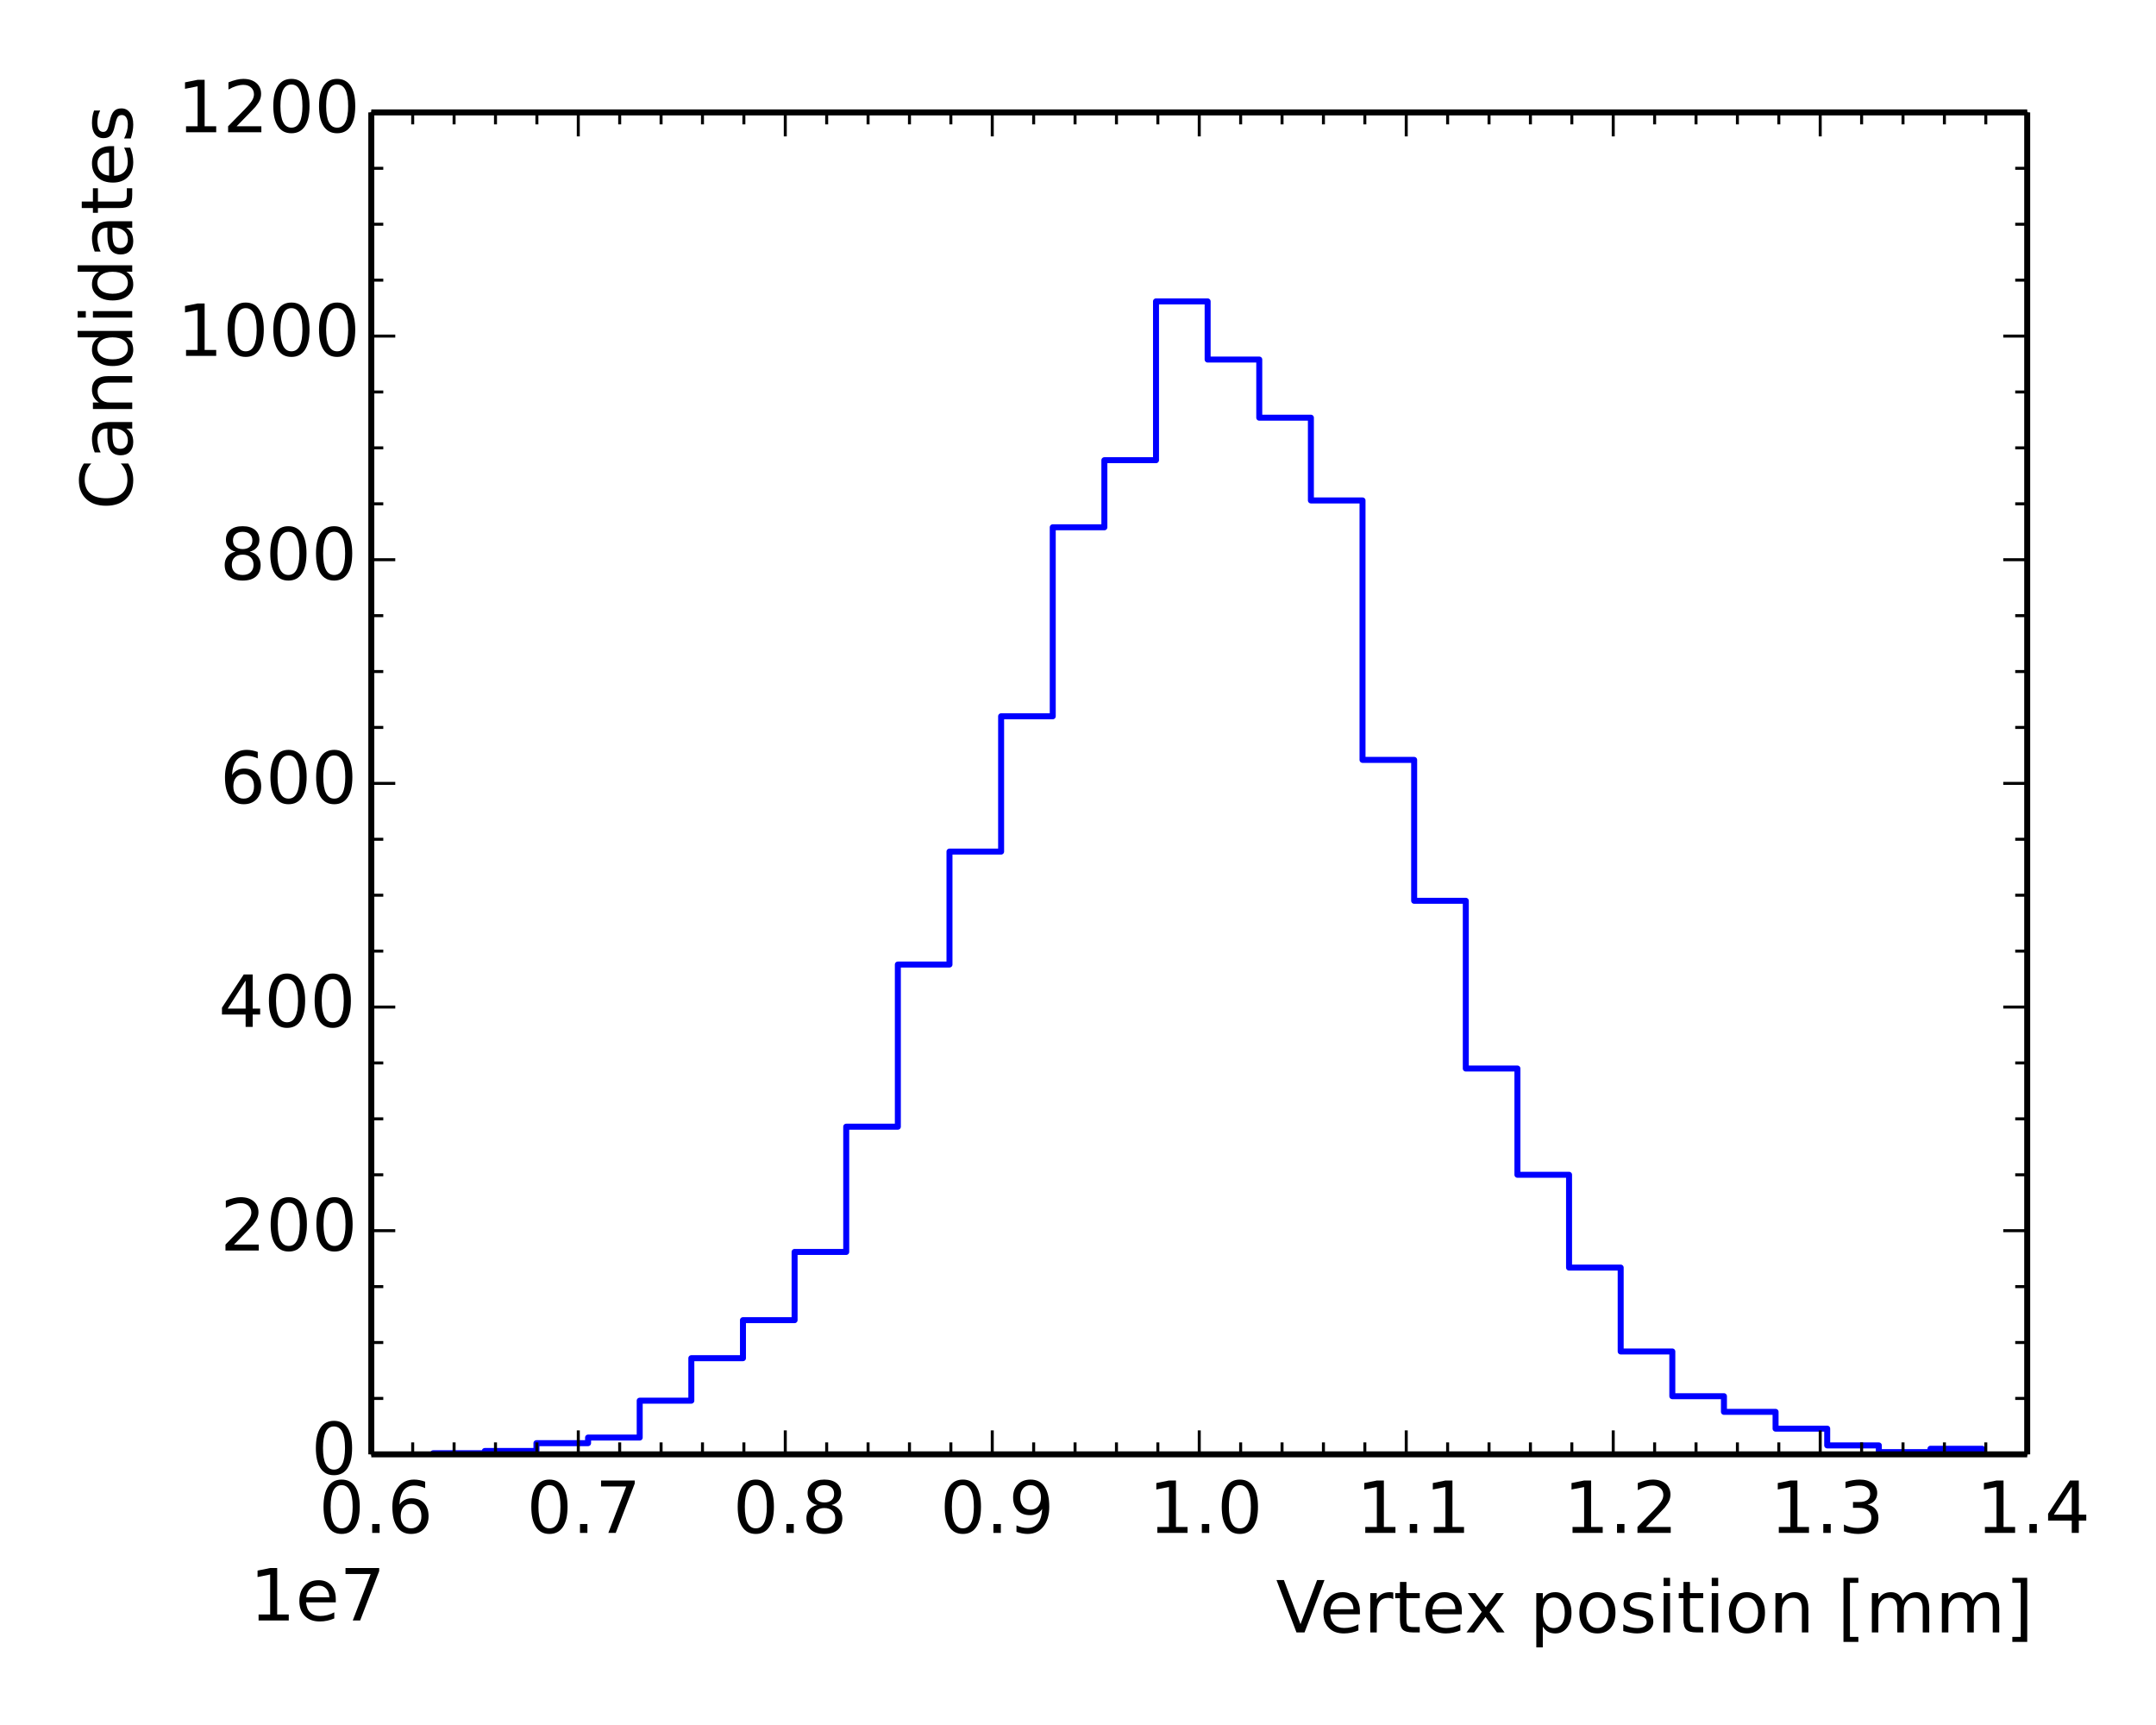 <?xml version="1.0" encoding="utf-8" standalone="no"?>
<!DOCTYPE svg PUBLIC "-//W3C//DTD SVG 1.1//EN"
  "http://www.w3.org/Graphics/SVG/1.1/DTD/svg11.dtd">
<!-- Created with matplotlib (http://matplotlib.org/) -->
<svg height="288pt" version="1.1" viewBox="0 0 360 288" width="360pt" xmlns="http://www.w3.org/2000/svg" xmlns:xlink="http://www.w3.org/1999/xlink">
 <defs>
  <style type="text/css">
*{stroke-linecap:butt;stroke-linejoin:round;}
  </style>
 </defs>
 <g id="figure_1">
  <g id="patch_1">
   <path d="
M0 288
L360 288
L360 0
L0 0
z
" style="fill:#ffffff;"/>
  </g>
  <g id="axes_1">
   <g id="patch_2">
    <path d="
M61.999 242.812
L338.494 242.812
L338.494 18.767
L61.999 18.767
z
" style="fill:#ffffff;"/>
   </g>
   <g id="patch_3">
    <path clip-path="url(#p2fd470f991)" d="
M72.33 242.812
L72.33 242.626
L80.951 242.626
L80.951 242.252
L89.573 242.252
L89.573 240.945
L98.194 240.945
L98.194 240.012
L106.815 240.012
L106.815 233.851
L115.436 233.851
L115.436 226.756
L124.057 226.756
L124.057 220.408
L132.678 220.408
L132.678 209.019
L141.299 209.019
L141.299 188.108
L149.92 188.108
L149.92 161.036
L158.541 161.036
L158.541 142.179
L167.162 142.179
L167.162 119.587
L175.783 119.587
L175.783 88.034
L184.404 88.034
L184.404 76.832
L193.025 76.832
L193.025 50.32
L201.646 50.32
L201.646 60.029
L210.267 60.029
L210.267 69.737
L218.888 69.737
L218.888 83.553
L227.509 83.553
L227.509 126.869
L236.131 126.869
L236.131 150.394
L244.752 150.394
L244.752 178.399
L253.373 178.399
L253.373 196.136
L261.994 196.136
L261.994 211.633
L270.615 211.633
L270.615 225.636
L279.236 225.636
L279.236 233.104
L287.857 233.104
L287.857 235.718
L296.478 235.718
L296.478 238.518
L305.099 238.518
L305.099 241.319
L313.72 241.319
L313.72 242.439
L322.341 242.439
L322.341 241.879
L330.962 241.879
L330.962 242.812" style="fill:none;stroke:#0000ff;"/>
   </g>
   <g id="matplotlib.axis_1">
    <g id="xtick_1">
     <g id="line2d_1">
      <defs>
       <path d="
M0 0
L0 -4" id="m93b0483c22" style="stroke:#000000;stroke-width:0.5;"/>
      </defs>
      <g>
       <use style="stroke:#000000;stroke-width:0.5;" x="61.999" xlink:href="#m93b0483c22" y="242.812"/>
      </g>
     </g>
     <g id="line2d_2">
      <defs>
       <path d="
M0 0
L0 4" id="m741efc42ff" style="stroke:#000000;stroke-width:0.5;"/>
      </defs>
      <g>
       <use style="stroke:#000000;stroke-width:0.5;" x="61.999" xlink:href="#m741efc42ff" y="18.767"/>
      </g>
     </g>
     <g id="text_1">
      <!-- 0.6 -->
      <defs>
       <path d="
M33.016 40.375
Q26.375 40.375 22.484 35.828
Q18.609 31.297 18.609 23.391
Q18.609 15.531 22.484 10.953
Q26.375 6.391 33.016 6.391
Q39.656 6.391 43.531 10.953
Q47.406 15.531 47.406 23.391
Q47.406 31.297 43.531 35.828
Q39.656 40.375 33.016 40.375
M52.594 71.297
L52.594 62.312
Q48.875 64.062 45.094 64.984
Q41.312 65.922 37.594 65.922
Q27.828 65.922 22.672 59.328
Q17.531 52.734 16.797 39.406
Q19.672 43.656 24.016 45.922
Q28.375 48.188 33.594 48.188
Q44.578 48.188 50.953 41.516
Q57.328 34.859 57.328 23.391
Q57.328 12.156 50.688 5.359
Q44.047 -1.422 33.016 -1.422
Q20.359 -1.422 13.672 8.266
Q6.984 17.969 6.984 36.375
Q6.984 53.656 15.188 63.938
Q23.391 74.219 37.203 74.219
Q40.922 74.219 44.703 73.484
Q48.484 72.75 52.594 71.297" id="BitstreamVeraSans-Roman-36"/>
       <path d="
M31.781 66.406
Q24.172 66.406 20.328 58.906
Q16.5 51.422 16.5 36.375
Q16.5 21.391 20.328 13.891
Q24.172 6.391 31.781 6.391
Q39.453 6.391 43.281 13.891
Q47.125 21.391 47.125 36.375
Q47.125 51.422 43.281 58.906
Q39.453 66.406 31.781 66.406
M31.781 74.219
Q44.047 74.219 50.516 64.516
Q56.984 54.828 56.984 36.375
Q56.984 17.969 50.516 8.266
Q44.047 -1.422 31.781 -1.422
Q19.531 -1.422 13.062 8.266
Q6.594 17.969 6.594 36.375
Q6.594 54.828 13.062 64.516
Q19.531 74.219 31.781 74.219" id="BitstreamVeraSans-Roman-30"/>
       <path d="
M10.688 12.406
L21 12.406
L21 0
L10.688 0
z
" id="BitstreamVeraSans-Roman-2e"/>
      </defs>
      <g transform="translate(53.23 255.931)scale(0.12 -0.12)">
       <use xlink:href="#BitstreamVeraSans-Roman-30"/>
       <use x="63.623" xlink:href="#BitstreamVeraSans-Roman-2e"/>
       <use x="95.41" xlink:href="#BitstreamVeraSans-Roman-36"/>
      </g>
     </g>
    </g>
    <g id="xtick_2">
     <g id="line2d_3">
      <g>
       <use style="stroke:#000000;stroke-width:0.5;" x="96.561" xlink:href="#m93b0483c22" y="242.812"/>
      </g>
     </g>
     <g id="line2d_4">
      <g>
       <use style="stroke:#000000;stroke-width:0.5;" x="96.561" xlink:href="#m741efc42ff" y="18.767"/>
      </g>
     </g>
     <g id="text_2">
      <!-- 0.7 -->
      <defs>
       <path d="
M8.203 72.906
L55.078 72.906
L55.078 68.703
L28.609 0
L18.312 0
L43.219 64.594
L8.203 64.594
z
" id="BitstreamVeraSans-Roman-37"/>
      </defs>
      <g transform="translate(87.927 255.931)scale(0.12 -0.12)">
       <use xlink:href="#BitstreamVeraSans-Roman-30"/>
       <use x="63.623" xlink:href="#BitstreamVeraSans-Roman-2e"/>
       <use x="95.41" xlink:href="#BitstreamVeraSans-Roman-37"/>
      </g>
     </g>
    </g>
    <g id="xtick_3">
     <g id="line2d_5">
      <g>
       <use style="stroke:#000000;stroke-width:0.5;" x="131.123" xlink:href="#m93b0483c22" y="242.812"/>
      </g>
     </g>
     <g id="line2d_6">
      <g>
       <use style="stroke:#000000;stroke-width:0.5;" x="131.123" xlink:href="#m741efc42ff" y="18.767"/>
      </g>
     </g>
     <g id="text_3">
      <!-- 0.8 -->
      <defs>
       <path d="
M31.781 34.625
Q24.75 34.625 20.719 30.859
Q16.703 27.094 16.703 20.516
Q16.703 13.922 20.719 10.156
Q24.75 6.391 31.781 6.391
Q38.812 6.391 42.859 10.172
Q46.922 13.969 46.922 20.516
Q46.922 27.094 42.891 30.859
Q38.875 34.625 31.781 34.625
M21.922 38.812
Q15.578 40.375 12.031 44.719
Q8.5 49.078 8.5 55.328
Q8.5 64.062 14.719 69.141
Q20.953 74.219 31.781 74.219
Q42.672 74.219 48.875 69.141
Q55.078 64.062 55.078 55.328
Q55.078 49.078 51.531 44.719
Q48 40.375 41.703 38.812
Q48.828 37.156 52.797 32.312
Q56.781 27.484 56.781 20.516
Q56.781 9.906 50.312 4.234
Q43.844 -1.422 31.781 -1.422
Q19.734 -1.422 13.25 4.234
Q6.781 9.906 6.781 20.516
Q6.781 27.484 10.781 32.312
Q14.797 37.156 21.922 38.812
M18.312 54.391
Q18.312 48.734 21.844 45.562
Q25.391 42.391 31.781 42.391
Q38.141 42.391 41.719 45.562
Q45.312 48.734 45.312 54.391
Q45.312 60.062 41.719 63.234
Q38.141 66.406 31.781 66.406
Q25.391 66.406 21.844 63.234
Q18.312 60.062 18.312 54.391" id="BitstreamVeraSans-Roman-38"/>
      </defs>
      <g transform="translate(122.387 255.931)scale(0.12 -0.12)">
       <use xlink:href="#BitstreamVeraSans-Roman-30"/>
       <use x="63.623" xlink:href="#BitstreamVeraSans-Roman-2e"/>
       <use x="95.41" xlink:href="#BitstreamVeraSans-Roman-38"/>
      </g>
     </g>
    </g>
    <g id="xtick_4">
     <g id="line2d_7">
      <g>
       <use style="stroke:#000000;stroke-width:0.5;" x="165.684" xlink:href="#m93b0483c22" y="242.812"/>
      </g>
     </g>
     <g id="line2d_8">
      <g>
       <use style="stroke:#000000;stroke-width:0.5;" x="165.684" xlink:href="#m741efc42ff" y="18.767"/>
      </g>
     </g>
     <g id="text_4">
      <!-- 0.9 -->
      <defs>
       <path d="
M10.984 1.516
L10.984 10.5
Q14.703 8.734 18.5 7.812
Q22.312 6.891 25.984 6.891
Q35.75 6.891 40.891 13.453
Q46.047 20.016 46.781 33.406
Q43.953 29.203 39.594 26.953
Q35.25 24.703 29.984 24.703
Q19.047 24.703 12.672 31.312
Q6.297 37.938 6.297 49.422
Q6.297 60.641 12.938 67.422
Q19.578 74.219 30.609 74.219
Q43.266 74.219 49.922 64.516
Q56.594 54.828 56.594 36.375
Q56.594 19.141 48.406 8.859
Q40.234 -1.422 26.422 -1.422
Q22.703 -1.422 18.891 -0.688
Q15.094 0.047 10.984 1.516
M30.609 32.422
Q37.25 32.422 41.125 36.953
Q45.016 41.5 45.016 49.422
Q45.016 57.281 41.125 61.844
Q37.25 66.406 30.609 66.406
Q23.969 66.406 20.094 61.844
Q16.219 57.281 16.219 49.422
Q16.219 41.5 20.094 36.953
Q23.969 32.422 30.609 32.422" id="BitstreamVeraSans-Roman-39"/>
      </defs>
      <g transform="translate(156.96 255.931)scale(0.12 -0.12)">
       <use xlink:href="#BitstreamVeraSans-Roman-30"/>
       <use x="63.623" xlink:href="#BitstreamVeraSans-Roman-2e"/>
       <use x="95.41" xlink:href="#BitstreamVeraSans-Roman-39"/>
      </g>
     </g>
    </g>
    <g id="xtick_5">
     <g id="line2d_9">
      <g>
       <use style="stroke:#000000;stroke-width:0.5;" x="200.246" xlink:href="#m93b0483c22" y="242.812"/>
      </g>
     </g>
     <g id="line2d_10">
      <g>
       <use style="stroke:#000000;stroke-width:0.5;" x="200.246" xlink:href="#m741efc42ff" y="18.767"/>
      </g>
     </g>
     <g id="text_5">
      <!-- 1.0 -->
      <defs>
       <path d="
M12.406 8.297
L28.516 8.297
L28.516 63.922
L10.984 60.406
L10.984 69.391
L28.422 72.906
L38.281 72.906
L38.281 8.297
L54.391 8.297
L54.391 0
L12.406 0
z
" id="BitstreamVeraSans-Roman-31"/>
      </defs>
      <g transform="translate(191.762 255.931)scale(0.12 -0.12)">
       <use xlink:href="#BitstreamVeraSans-Roman-31"/>
       <use x="63.623" xlink:href="#BitstreamVeraSans-Roman-2e"/>
       <use x="95.41" xlink:href="#BitstreamVeraSans-Roman-30"/>
      </g>
     </g>
    </g>
    <g id="xtick_6">
     <g id="line2d_11">
      <g>
       <use style="stroke:#000000;stroke-width:0.5;" x="234.808" xlink:href="#m93b0483c22" y="242.812"/>
      </g>
     </g>
     <g id="line2d_12">
      <g>
       <use style="stroke:#000000;stroke-width:0.5;" x="234.808" xlink:href="#m741efc42ff" y="18.767"/>
      </g>
     </g>
     <g id="text_6">
      <!-- 1.1 -->
      <g transform="translate(226.479 255.931)scale(0.12 -0.12)">
       <use xlink:href="#BitstreamVeraSans-Roman-31"/>
       <use x="63.623" xlink:href="#BitstreamVeraSans-Roman-2e"/>
       <use x="95.41" xlink:href="#BitstreamVeraSans-Roman-31"/>
      </g>
     </g>
    </g>
    <g id="xtick_7">
     <g id="line2d_13">
      <g>
       <use style="stroke:#000000;stroke-width:0.5;" x="269.37" xlink:href="#m93b0483c22" y="242.812"/>
      </g>
     </g>
     <g id="line2d_14">
      <g>
       <use style="stroke:#000000;stroke-width:0.5;" x="269.37" xlink:href="#m741efc42ff" y="18.767"/>
      </g>
     </g>
     <g id="text_7">
      <!-- 1.2 -->
      <defs>
       <path d="
M19.188 8.297
L53.609 8.297
L53.609 0
L7.328 0
L7.328 8.297
Q12.938 14.109 22.625 23.891
Q32.328 33.688 34.812 36.531
Q39.547 41.844 41.422 45.531
Q43.312 49.219 43.312 52.781
Q43.312 58.594 39.234 62.25
Q35.156 65.922 28.609 65.922
Q23.969 65.922 18.812 64.312
Q13.672 62.703 7.812 59.422
L7.812 69.391
Q13.766 71.781 18.938 73
Q24.125 74.219 28.422 74.219
Q39.75 74.219 46.484 68.547
Q53.219 62.891 53.219 53.422
Q53.219 48.922 51.531 44.891
Q49.859 40.875 45.406 35.406
Q44.188 33.984 37.641 27.219
Q31.109 20.453 19.188 8.297" id="BitstreamVeraSans-Roman-32"/>
      </defs>
      <g transform="translate(261.088 255.931)scale(0.12 -0.12)">
       <use xlink:href="#BitstreamVeraSans-Roman-31"/>
       <use x="63.623" xlink:href="#BitstreamVeraSans-Roman-2e"/>
       <use x="95.41" xlink:href="#BitstreamVeraSans-Roman-32"/>
      </g>
     </g>
    </g>
    <g id="xtick_8">
     <g id="line2d_15">
      <g>
       <use style="stroke:#000000;stroke-width:0.5;" x="303.932" xlink:href="#m93b0483c22" y="242.812"/>
      </g>
     </g>
     <g id="line2d_16">
      <g>
       <use style="stroke:#000000;stroke-width:0.5;" x="303.932" xlink:href="#m741efc42ff" y="18.767"/>
      </g>
     </g>
     <g id="text_8">
      <!-- 1.3 -->
      <defs>
       <path d="
M40.578 39.312
Q47.656 37.797 51.625 33
Q55.609 28.219 55.609 21.188
Q55.609 10.406 48.188 4.484
Q40.766 -1.422 27.094 -1.422
Q22.516 -1.422 17.656 -0.516
Q12.797 0.391 7.625 2.203
L7.625 11.719
Q11.719 9.328 16.594 8.109
Q21.484 6.891 26.812 6.891
Q36.078 6.891 40.938 10.547
Q45.797 14.203 45.797 21.188
Q45.797 27.641 41.281 31.266
Q36.766 34.906 28.719 34.906
L20.219 34.906
L20.219 43.016
L29.109 43.016
Q36.375 43.016 40.234 45.922
Q44.094 48.828 44.094 54.297
Q44.094 59.906 40.109 62.906
Q36.141 65.922 28.719 65.922
Q24.656 65.922 20.016 65.031
Q15.375 64.156 9.812 62.312
L9.812 71.094
Q15.438 72.656 20.344 73.438
Q25.25 74.219 29.594 74.219
Q40.828 74.219 47.359 69.109
Q53.906 64.016 53.906 55.328
Q53.906 49.266 50.438 45.094
Q46.969 40.922 40.578 39.312" id="BitstreamVeraSans-Roman-33"/>
      </defs>
      <g transform="translate(295.53 255.931)scale(0.12 -0.12)">
       <use xlink:href="#BitstreamVeraSans-Roman-31"/>
       <use x="63.623" xlink:href="#BitstreamVeraSans-Roman-2e"/>
       <use x="95.41" xlink:href="#BitstreamVeraSans-Roman-33"/>
      </g>
     </g>
    </g>
    <g id="xtick_9">
     <g id="line2d_17">
      <g>
       <use style="stroke:#000000;stroke-width:0.5;" x="338.494" xlink:href="#m93b0483c22" y="242.812"/>
      </g>
     </g>
     <g id="line2d_18">
      <g>
       <use style="stroke:#000000;stroke-width:0.5;" x="338.494" xlink:href="#m741efc42ff" y="18.767"/>
      </g>
     </g>
     <g id="text_9">
      <!-- 1.4 -->
      <defs>
       <path d="
M37.797 64.312
L12.891 25.391
L37.797 25.391
z

M35.203 72.906
L47.609 72.906
L47.609 25.391
L58.016 25.391
L58.016 17.188
L47.609 17.188
L47.609 0
L37.797 0
L37.797 17.188
L4.891 17.188
L4.891 26.703
z
" id="BitstreamVeraSans-Roman-34"/>
      </defs>
      <g transform="translate(329.947 255.931)scale(0.12 -0.12)">
       <use xlink:href="#BitstreamVeraSans-Roman-31"/>
       <use x="63.623" xlink:href="#BitstreamVeraSans-Roman-2e"/>
       <use x="95.41" xlink:href="#BitstreamVeraSans-Roman-34"/>
      </g>
     </g>
    </g>
    <g id="xtick_10">
     <g id="line2d_19">
      <defs>
       <path d="
M0 0
L0 -2" id="m177f7580d0" style="stroke:#000000;stroke-width:0.5;"/>
      </defs>
      <g>
       <use style="stroke:#000000;stroke-width:0.5;" x="68.911" xlink:href="#m177f7580d0" y="242.812"/>
      </g>
     </g>
     <g id="line2d_20">
      <defs>
       <path d="
M0 0
L0 2" id="m5284c7e2a0" style="stroke:#000000;stroke-width:0.5;"/>
      </defs>
      <g>
       <use style="stroke:#000000;stroke-width:0.5;" x="68.911" xlink:href="#m5284c7e2a0" y="18.767"/>
      </g>
     </g>
    </g>
    <g id="xtick_11">
     <g id="line2d_21">
      <g>
       <use style="stroke:#000000;stroke-width:0.5;" x="75.823" xlink:href="#m177f7580d0" y="242.812"/>
      </g>
     </g>
     <g id="line2d_22">
      <g>
       <use style="stroke:#000000;stroke-width:0.5;" x="75.823" xlink:href="#m5284c7e2a0" y="18.767"/>
      </g>
     </g>
    </g>
    <g id="xtick_12">
     <g id="line2d_23">
      <g>
       <use style="stroke:#000000;stroke-width:0.5;" x="82.736" xlink:href="#m177f7580d0" y="242.812"/>
      </g>
     </g>
     <g id="line2d_24">
      <g>
       <use style="stroke:#000000;stroke-width:0.5;" x="82.736" xlink:href="#m5284c7e2a0" y="18.767"/>
      </g>
     </g>
    </g>
    <g id="xtick_13">
     <g id="line2d_25">
      <g>
       <use style="stroke:#000000;stroke-width:0.5;" x="89.648" xlink:href="#m177f7580d0" y="242.812"/>
      </g>
     </g>
     <g id="line2d_26">
      <g>
       <use style="stroke:#000000;stroke-width:0.5;" x="89.648" xlink:href="#m5284c7e2a0" y="18.767"/>
      </g>
     </g>
    </g>
    <g id="xtick_14">
     <g id="line2d_27">
      <g>
       <use style="stroke:#000000;stroke-width:0.5;" x="103.473" xlink:href="#m177f7580d0" y="242.812"/>
      </g>
     </g>
     <g id="line2d_28">
      <g>
       <use style="stroke:#000000;stroke-width:0.5;" x="103.473" xlink:href="#m5284c7e2a0" y="18.767"/>
      </g>
     </g>
    </g>
    <g id="xtick_15">
     <g id="line2d_29">
      <g>
       <use style="stroke:#000000;stroke-width:0.5;" x="110.385" xlink:href="#m177f7580d0" y="242.812"/>
      </g>
     </g>
     <g id="line2d_30">
      <g>
       <use style="stroke:#000000;stroke-width:0.5;" x="110.385" xlink:href="#m5284c7e2a0" y="18.767"/>
      </g>
     </g>
    </g>
    <g id="xtick_16">
     <g id="line2d_31">
      <g>
       <use style="stroke:#000000;stroke-width:0.5;" x="117.298" xlink:href="#m177f7580d0" y="242.812"/>
      </g>
     </g>
     <g id="line2d_32">
      <g>
       <use style="stroke:#000000;stroke-width:0.5;" x="117.298" xlink:href="#m5284c7e2a0" y="18.767"/>
      </g>
     </g>
    </g>
    <g id="xtick_17">
     <g id="line2d_33">
      <g>
       <use style="stroke:#000000;stroke-width:0.5;" x="124.21" xlink:href="#m177f7580d0" y="242.812"/>
      </g>
     </g>
     <g id="line2d_34">
      <g>
       <use style="stroke:#000000;stroke-width:0.5;" x="124.21" xlink:href="#m5284c7e2a0" y="18.767"/>
      </g>
     </g>
    </g>
    <g id="xtick_18">
     <g id="line2d_35">
      <g>
       <use style="stroke:#000000;stroke-width:0.5;" x="138.035" xlink:href="#m177f7580d0" y="242.812"/>
      </g>
     </g>
     <g id="line2d_36">
      <g>
       <use style="stroke:#000000;stroke-width:0.5;" x="138.035" xlink:href="#m5284c7e2a0" y="18.767"/>
      </g>
     </g>
    </g>
    <g id="xtick_19">
     <g id="line2d_37">
      <g>
       <use style="stroke:#000000;stroke-width:0.5;" x="144.947" xlink:href="#m177f7580d0" y="242.812"/>
      </g>
     </g>
     <g id="line2d_38">
      <g>
       <use style="stroke:#000000;stroke-width:0.5;" x="144.947" xlink:href="#m5284c7e2a0" y="18.767"/>
      </g>
     </g>
    </g>
    <g id="xtick_20">
     <g id="line2d_39">
      <g>
       <use style="stroke:#000000;stroke-width:0.5;" x="151.86" xlink:href="#m177f7580d0" y="242.812"/>
      </g>
     </g>
     <g id="line2d_40">
      <g>
       <use style="stroke:#000000;stroke-width:0.5;" x="151.86" xlink:href="#m5284c7e2a0" y="18.767"/>
      </g>
     </g>
    </g>
    <g id="xtick_21">
     <g id="line2d_41">
      <g>
       <use style="stroke:#000000;stroke-width:0.5;" x="158.772" xlink:href="#m177f7580d0" y="242.812"/>
      </g>
     </g>
     <g id="line2d_42">
      <g>
       <use style="stroke:#000000;stroke-width:0.5;" x="158.772" xlink:href="#m5284c7e2a0" y="18.767"/>
      </g>
     </g>
    </g>
    <g id="xtick_22">
     <g id="line2d_43">
      <g>
       <use style="stroke:#000000;stroke-width:0.5;" x="172.597" xlink:href="#m177f7580d0" y="242.812"/>
      </g>
     </g>
     <g id="line2d_44">
      <g>
       <use style="stroke:#000000;stroke-width:0.5;" x="172.597" xlink:href="#m5284c7e2a0" y="18.767"/>
      </g>
     </g>
    </g>
    <g id="xtick_23">
     <g id="line2d_45">
      <g>
       <use style="stroke:#000000;stroke-width:0.5;" x="179.509" xlink:href="#m177f7580d0" y="242.812"/>
      </g>
     </g>
     <g id="line2d_46">
      <g>
       <use style="stroke:#000000;stroke-width:0.5;" x="179.509" xlink:href="#m5284c7e2a0" y="18.767"/>
      </g>
     </g>
    </g>
    <g id="xtick_24">
     <g id="line2d_47">
      <g>
       <use style="stroke:#000000;stroke-width:0.5;" x="186.422" xlink:href="#m177f7580d0" y="242.812"/>
      </g>
     </g>
     <g id="line2d_48">
      <g>
       <use style="stroke:#000000;stroke-width:0.5;" x="186.422" xlink:href="#m5284c7e2a0" y="18.767"/>
      </g>
     </g>
    </g>
    <g id="xtick_25">
     <g id="line2d_49">
      <g>
       <use style="stroke:#000000;stroke-width:0.5;" x="193.334" xlink:href="#m177f7580d0" y="242.812"/>
      </g>
     </g>
     <g id="line2d_50">
      <g>
       <use style="stroke:#000000;stroke-width:0.5;" x="193.334" xlink:href="#m5284c7e2a0" y="18.767"/>
      </g>
     </g>
    </g>
    <g id="xtick_26">
     <g id="line2d_51">
      <g>
       <use style="stroke:#000000;stroke-width:0.5;" x="207.159" xlink:href="#m177f7580d0" y="242.812"/>
      </g>
     </g>
     <g id="line2d_52">
      <g>
       <use style="stroke:#000000;stroke-width:0.5;" x="207.159" xlink:href="#m5284c7e2a0" y="18.767"/>
      </g>
     </g>
    </g>
    <g id="xtick_27">
     <g id="line2d_53">
      <g>
       <use style="stroke:#000000;stroke-width:0.5;" x="214.071" xlink:href="#m177f7580d0" y="242.812"/>
      </g>
     </g>
     <g id="line2d_54">
      <g>
       <use style="stroke:#000000;stroke-width:0.5;" x="214.071" xlink:href="#m5284c7e2a0" y="18.767"/>
      </g>
     </g>
    </g>
    <g id="xtick_28">
     <g id="line2d_55">
      <g>
       <use style="stroke:#000000;stroke-width:0.5;" x="220.983" xlink:href="#m177f7580d0" y="242.812"/>
      </g>
     </g>
     <g id="line2d_56">
      <g>
       <use style="stroke:#000000;stroke-width:0.5;" x="220.983" xlink:href="#m5284c7e2a0" y="18.767"/>
      </g>
     </g>
    </g>
    <g id="xtick_29">
     <g id="line2d_57">
      <g>
       <use style="stroke:#000000;stroke-width:0.5;" x="227.896" xlink:href="#m177f7580d0" y="242.812"/>
      </g>
     </g>
     <g id="line2d_58">
      <g>
       <use style="stroke:#000000;stroke-width:0.5;" x="227.896" xlink:href="#m5284c7e2a0" y="18.767"/>
      </g>
     </g>
    </g>
    <g id="xtick_30">
     <g id="line2d_59">
      <g>
       <use style="stroke:#000000;stroke-width:0.5;" x="241.72" xlink:href="#m177f7580d0" y="242.812"/>
      </g>
     </g>
     <g id="line2d_60">
      <g>
       <use style="stroke:#000000;stroke-width:0.5;" x="241.72" xlink:href="#m5284c7e2a0" y="18.767"/>
      </g>
     </g>
    </g>
    <g id="xtick_31">
     <g id="line2d_61">
      <g>
       <use style="stroke:#000000;stroke-width:0.5;" x="248.633" xlink:href="#m177f7580d0" y="242.812"/>
      </g>
     </g>
     <g id="line2d_62">
      <g>
       <use style="stroke:#000000;stroke-width:0.5;" x="248.633" xlink:href="#m5284c7e2a0" y="18.767"/>
      </g>
     </g>
    </g>
    <g id="xtick_32">
     <g id="line2d_63">
      <g>
       <use style="stroke:#000000;stroke-width:0.5;" x="255.545" xlink:href="#m177f7580d0" y="242.812"/>
      </g>
     </g>
     <g id="line2d_64">
      <g>
       <use style="stroke:#000000;stroke-width:0.5;" x="255.545" xlink:href="#m5284c7e2a0" y="18.767"/>
      </g>
     </g>
    </g>
    <g id="xtick_33">
     <g id="line2d_65">
      <g>
       <use style="stroke:#000000;stroke-width:0.5;" x="262.458" xlink:href="#m177f7580d0" y="242.812"/>
      </g>
     </g>
     <g id="line2d_66">
      <g>
       <use style="stroke:#000000;stroke-width:0.5;" x="262.458" xlink:href="#m5284c7e2a0" y="18.767"/>
      </g>
     </g>
    </g>
    <g id="xtick_34">
     <g id="line2d_67">
      <g>
       <use style="stroke:#000000;stroke-width:0.5;" x="276.282" xlink:href="#m177f7580d0" y="242.812"/>
      </g>
     </g>
     <g id="line2d_68">
      <g>
       <use style="stroke:#000000;stroke-width:0.5;" x="276.282" xlink:href="#m5284c7e2a0" y="18.767"/>
      </g>
     </g>
    </g>
    <g id="xtick_35">
     <g id="line2d_69">
      <g>
       <use style="stroke:#000000;stroke-width:0.5;" x="283.195" xlink:href="#m177f7580d0" y="242.812"/>
      </g>
     </g>
     <g id="line2d_70">
      <g>
       <use style="stroke:#000000;stroke-width:0.5;" x="283.195" xlink:href="#m5284c7e2a0" y="18.767"/>
      </g>
     </g>
    </g>
    <g id="xtick_36">
     <g id="line2d_71">
      <g>
       <use style="stroke:#000000;stroke-width:0.5;" x="290.107" xlink:href="#m177f7580d0" y="242.812"/>
      </g>
     </g>
     <g id="line2d_72">
      <g>
       <use style="stroke:#000000;stroke-width:0.5;" x="290.107" xlink:href="#m5284c7e2a0" y="18.767"/>
      </g>
     </g>
    </g>
    <g id="xtick_37">
     <g id="line2d_73">
      <g>
       <use style="stroke:#000000;stroke-width:0.5;" x="297.019" xlink:href="#m177f7580d0" y="242.812"/>
      </g>
     </g>
     <g id="line2d_74">
      <g>
       <use style="stroke:#000000;stroke-width:0.5;" x="297.019" xlink:href="#m5284c7e2a0" y="18.767"/>
      </g>
     </g>
    </g>
    <g id="xtick_38">
     <g id="line2d_75">
      <g>
       <use style="stroke:#000000;stroke-width:0.5;" x="310.844" xlink:href="#m177f7580d0" y="242.812"/>
      </g>
     </g>
     <g id="line2d_76">
      <g>
       <use style="stroke:#000000;stroke-width:0.5;" x="310.844" xlink:href="#m5284c7e2a0" y="18.767"/>
      </g>
     </g>
    </g>
    <g id="xtick_39">
     <g id="line2d_77">
      <g>
       <use style="stroke:#000000;stroke-width:0.5;" x="317.757" xlink:href="#m177f7580d0" y="242.812"/>
      </g>
     </g>
     <g id="line2d_78">
      <g>
       <use style="stroke:#000000;stroke-width:0.5;" x="317.757" xlink:href="#m5284c7e2a0" y="18.767"/>
      </g>
     </g>
    </g>
    <g id="xtick_40">
     <g id="line2d_79">
      <g>
       <use style="stroke:#000000;stroke-width:0.5;" x="324.669" xlink:href="#m177f7580d0" y="242.812"/>
      </g>
     </g>
     <g id="line2d_80">
      <g>
       <use style="stroke:#000000;stroke-width:0.5;" x="324.669" xlink:href="#m5284c7e2a0" y="18.767"/>
      </g>
     </g>
    </g>
    <g id="xtick_41">
     <g id="line2d_81">
      <g>
       <use style="stroke:#000000;stroke-width:0.5;" x="331.581" xlink:href="#m177f7580d0" y="242.812"/>
      </g>
     </g>
     <g id="line2d_82">
      <g>
       <use style="stroke:#000000;stroke-width:0.5;" x="331.581" xlink:href="#m5284c7e2a0" y="18.767"/>
      </g>
     </g>
    </g>
    <g id="text_10">
     <!-- Vertex position [mm] -->
     <defs>
      <path id="BitstreamVeraSans-Roman-20"/>
      <path d="
M8.594 75.984
L29.297 75.984
L29.297 69
L17.578 69
L17.578 -6.203
L29.297 -6.203
L29.297 -13.188
L8.594 -13.188
z
" id="BitstreamVeraSans-Roman-5b"/>
      <path d="
M30.422 75.984
L30.422 -13.188
L9.719 -13.188
L9.719 -6.203
L21.391 -6.203
L21.391 69
L9.719 69
L9.719 75.984
z
" id="BitstreamVeraSans-Roman-5d"/>
      <path d="
M28.609 0
L0.781 72.906
L11.078 72.906
L34.188 11.531
L57.328 72.906
L67.578 72.906
L39.797 0
z
" id="BitstreamVeraSans-Roman-56"/>
      <path d="
M54.891 33.016
L54.891 0
L45.906 0
L45.906 32.719
Q45.906 40.484 42.875 44.328
Q39.844 48.188 33.797 48.188
Q26.516 48.188 22.312 43.547
Q18.109 38.922 18.109 30.906
L18.109 0
L9.078 0
L9.078 54.688
L18.109 54.688
L18.109 46.188
Q21.344 51.125 25.703 53.562
Q30.078 56 35.797 56
Q45.219 56 50.047 50.172
Q54.891 44.344 54.891 33.016" id="BitstreamVeraSans-Roman-6e"/>
      <path d="
M52 44.188
Q55.375 50.25 60.062 53.125
Q64.75 56 71.094 56
Q79.641 56 84.281 50.016
Q88.922 44.047 88.922 33.016
L88.922 0
L79.891 0
L79.891 32.719
Q79.891 40.578 77.094 44.375
Q74.312 48.188 68.609 48.188
Q61.625 48.188 57.562 43.547
Q53.516 38.922 53.516 30.906
L53.516 0
L44.484 0
L44.484 32.719
Q44.484 40.625 41.703 44.406
Q38.922 48.188 33.109 48.188
Q26.219 48.188 22.156 43.531
Q18.109 38.875 18.109 30.906
L18.109 0
L9.078 0
L9.078 54.688
L18.109 54.688
L18.109 46.188
Q21.188 51.219 25.484 53.609
Q29.781 56 35.688 56
Q41.656 56 45.828 52.969
Q50 49.953 52 44.188" id="BitstreamVeraSans-Roman-6d"/>
      <path d="
M30.609 48.391
Q23.391 48.391 19.188 42.75
Q14.984 37.109 14.984 27.297
Q14.984 17.484 19.156 11.844
Q23.344 6.203 30.609 6.203
Q37.797 6.203 41.984 11.859
Q46.188 17.531 46.188 27.297
Q46.188 37.016 41.984 42.703
Q37.797 48.391 30.609 48.391
M30.609 56
Q42.328 56 49.016 48.375
Q55.719 40.766 55.719 27.297
Q55.719 13.875 49.016 6.219
Q42.328 -1.422 30.609 -1.422
Q18.844 -1.422 12.172 6.219
Q5.516 13.875 5.516 27.297
Q5.516 40.766 12.172 48.375
Q18.844 56 30.609 56" id="BitstreamVeraSans-Roman-6f"/>
      <path d="
M9.422 54.688
L18.406 54.688
L18.406 0
L9.422 0
z

M9.422 75.984
L18.406 75.984
L18.406 64.594
L9.422 64.594
z
" id="BitstreamVeraSans-Roman-69"/>
      <path d="
M54.891 54.688
L35.109 28.078
L55.906 0
L45.312 0
L29.391 21.484
L13.484 0
L2.875 0
L24.125 28.609
L4.688 54.688
L15.281 54.688
L29.781 35.203
L44.281 54.688
z
" id="BitstreamVeraSans-Roman-78"/>
      <path d="
M56.203 29.594
L56.203 25.203
L14.891 25.203
Q15.484 15.922 20.484 11.062
Q25.484 6.203 34.422 6.203
Q39.594 6.203 44.453 7.469
Q49.312 8.734 54.109 11.281
L54.109 2.781
Q49.266 0.734 44.188 -0.344
Q39.109 -1.422 33.891 -1.422
Q20.797 -1.422 13.156 6.188
Q5.516 13.812 5.516 26.812
Q5.516 40.234 12.766 48.109
Q20.016 56 32.328 56
Q43.359 56 49.781 48.891
Q56.203 41.797 56.203 29.594
M47.219 32.234
Q47.125 39.594 43.094 43.984
Q39.062 48.391 32.422 48.391
Q24.906 48.391 20.391 44.141
Q15.875 39.891 15.188 32.172
z
" id="BitstreamVeraSans-Roman-65"/>
      <path d="
M18.312 70.219
L18.312 54.688
L36.812 54.688
L36.812 47.703
L18.312 47.703
L18.312 18.016
Q18.312 11.328 20.141 9.422
Q21.969 7.516 27.594 7.516
L36.812 7.516
L36.812 0
L27.594 0
Q17.188 0 13.234 3.875
Q9.281 7.766 9.281 18.016
L9.281 47.703
L2.688 47.703
L2.688 54.688
L9.281 54.688
L9.281 70.219
z
" id="BitstreamVeraSans-Roman-74"/>
      <path d="
M41.109 46.297
Q39.594 47.172 37.812 47.578
Q36.031 48 33.891 48
Q26.266 48 22.188 43.047
Q18.109 38.094 18.109 28.812
L18.109 0
L9.078 0
L9.078 54.688
L18.109 54.688
L18.109 46.188
Q20.953 51.172 25.484 53.578
Q30.031 56 36.531 56
Q37.453 56 38.578 55.875
Q39.703 55.766 41.062 55.516
z
" id="BitstreamVeraSans-Roman-72"/>
      <path d="
M44.281 53.078
L44.281 44.578
Q40.484 46.531 36.375 47.5
Q32.281 48.484 27.875 48.484
Q21.188 48.484 17.844 46.438
Q14.5 44.391 14.5 40.281
Q14.5 37.156 16.891 35.375
Q19.281 33.594 26.516 31.984
L29.594 31.297
Q39.156 29.25 43.188 25.516
Q47.219 21.781 47.219 15.094
Q47.219 7.469 41.188 3.016
Q35.156 -1.422 24.609 -1.422
Q20.219 -1.422 15.453 -0.562
Q10.688 0.297 5.422 2
L5.422 11.281
Q10.406 8.688 15.234 7.391
Q20.062 6.109 24.812 6.109
Q31.156 6.109 34.562 8.281
Q37.984 10.453 37.984 14.406
Q37.984 18.062 35.516 20.016
Q33.062 21.969 24.703 23.781
L21.578 24.516
Q13.234 26.266 9.516 29.906
Q5.812 33.547 5.812 39.891
Q5.812 47.609 11.281 51.797
Q16.75 56 26.812 56
Q31.781 56 36.172 55.266
Q40.578 54.547 44.281 53.078" id="BitstreamVeraSans-Roman-73"/>
      <path d="
M18.109 8.203
L18.109 -20.797
L9.078 -20.797
L9.078 54.688
L18.109 54.688
L18.109 46.391
Q20.953 51.266 25.266 53.625
Q29.594 56 35.594 56
Q45.562 56 51.781 48.094
Q58.016 40.188 58.016 27.297
Q58.016 14.406 51.781 6.484
Q45.562 -1.422 35.594 -1.422
Q29.594 -1.422 25.266 0.953
Q20.953 3.328 18.109 8.203
M48.688 27.297
Q48.688 37.203 44.609 42.844
Q40.531 48.484 33.406 48.484
Q26.266 48.484 22.188 42.844
Q18.109 37.203 18.109 27.297
Q18.109 17.391 22.188 11.75
Q26.266 6.109 33.406 6.109
Q40.531 6.109 44.609 11.75
Q48.688 17.391 48.688 27.297" id="BitstreamVeraSans-Roman-70"/>
     </defs>
     <g transform="translate(213.049 272.544)scale(0.12 -0.12)">
      <use xlink:href="#BitstreamVeraSans-Roman-56"/>
      <use x="60.658" xlink:href="#BitstreamVeraSans-Roman-65"/>
      <use x="122.182" xlink:href="#BitstreamVeraSans-Roman-72"/>
      <use x="163.295" xlink:href="#BitstreamVeraSans-Roman-74"/>
      <use x="202.504" xlink:href="#BitstreamVeraSans-Roman-65"/>
      <use x="262.277" xlink:href="#BitstreamVeraSans-Roman-78"/>
      <use x="321.457" xlink:href="#BitstreamVeraSans-Roman-20"/>
      <use x="353.244" xlink:href="#BitstreamVeraSans-Roman-70"/>
      <use x="416.721" xlink:href="#BitstreamVeraSans-Roman-6f"/>
      <use x="477.902" xlink:href="#BitstreamVeraSans-Roman-73"/>
      <use x="530.002" xlink:href="#BitstreamVeraSans-Roman-69"/>
      <use x="557.785" xlink:href="#BitstreamVeraSans-Roman-74"/>
      <use x="596.994" xlink:href="#BitstreamVeraSans-Roman-69"/>
      <use x="624.777" xlink:href="#BitstreamVeraSans-Roman-6f"/>
      <use x="685.959" xlink:href="#BitstreamVeraSans-Roman-6e"/>
      <use x="749.338" xlink:href="#BitstreamVeraSans-Roman-20"/>
      <use x="781.125" xlink:href="#BitstreamVeraSans-Roman-5b"/>
      <use x="820.139" xlink:href="#BitstreamVeraSans-Roman-6d"/>
      <use x="917.551" xlink:href="#BitstreamVeraSans-Roman-6d"/>
      <use x="1014.963" xlink:href="#BitstreamVeraSans-Roman-5d"/>
     </g>
    </g>
    <g id="text_11">
     <!-- 1e7 -->
     <g transform="translate(41.689 270.544)scale(0.12 -0.12)">
      <use xlink:href="#BitstreamVeraSans-Roman-31"/>
      <use x="63.623" xlink:href="#BitstreamVeraSans-Roman-65"/>
      <use x="125.146" xlink:href="#BitstreamVeraSans-Roman-37"/>
     </g>
    </g>
   </g>
   <g id="matplotlib.axis_2">
    <g id="ytick_1">
     <g id="line2d_83">
      <defs>
       <path d="
M0 0
L4 0" id="m728421d6d4" style="stroke:#000000;stroke-width:0.5;"/>
      </defs>
      <g>
       <use style="stroke:#000000;stroke-width:0.5;" x="61.999" xlink:href="#m728421d6d4" y="242.812"/>
      </g>
     </g>
     <g id="line2d_84">
      <defs>
       <path d="
M0 0
L-4 0" id="mcb0005524f" style="stroke:#000000;stroke-width:0.5;"/>
      </defs>
      <g>
       <use style="stroke:#000000;stroke-width:0.5;" x="338.494" xlink:href="#mcb0005524f" y="242.812"/>
      </g>
     </g>
     <g id="text_12">
      <!-- 0 -->
      <g transform="translate(51.952 246.124)scale(0.12 -0.12)">
       <use xlink:href="#BitstreamVeraSans-Roman-30"/>
      </g>
     </g>
    </g>
    <g id="ytick_2">
     <g id="line2d_85">
      <g>
       <use style="stroke:#000000;stroke-width:0.5;" x="61.999" xlink:href="#m728421d6d4" y="205.472"/>
      </g>
     </g>
     <g id="line2d_86">
      <g>
       <use style="stroke:#000000;stroke-width:0.5;" x="338.494" xlink:href="#mcb0005524f" y="205.472"/>
      </g>
     </g>
     <g id="text_13">
      <!-- 200 -->
      <g transform="translate(36.77 208.783)scale(0.12 -0.12)">
       <use xlink:href="#BitstreamVeraSans-Roman-32"/>
       <use x="63.623" xlink:href="#BitstreamVeraSans-Roman-30"/>
       <use x="127.246" xlink:href="#BitstreamVeraSans-Roman-30"/>
      </g>
     </g>
    </g>
    <g id="ytick_3">
     <g id="line2d_87">
      <g>
       <use style="stroke:#000000;stroke-width:0.5;" x="61.999" xlink:href="#m728421d6d4" y="168.131"/>
      </g>
     </g>
     <g id="line2d_88">
      <g>
       <use style="stroke:#000000;stroke-width:0.5;" x="338.494" xlink:href="#mcb0005524f" y="168.131"/>
      </g>
     </g>
     <g id="text_14">
      <!-- 400 -->
      <g transform="translate(36.477 171.442)scale(0.12 -0.12)">
       <use xlink:href="#BitstreamVeraSans-Roman-34"/>
       <use x="63.623" xlink:href="#BitstreamVeraSans-Roman-30"/>
       <use x="127.246" xlink:href="#BitstreamVeraSans-Roman-30"/>
      </g>
     </g>
    </g>
    <g id="ytick_4">
     <g id="line2d_89">
      <g>
       <use style="stroke:#000000;stroke-width:0.5;" x="61.999" xlink:href="#m728421d6d4" y="130.79"/>
      </g>
     </g>
     <g id="line2d_90">
      <g>
       <use style="stroke:#000000;stroke-width:0.5;" x="338.494" xlink:href="#mcb0005524f" y="130.79"/>
      </g>
     </g>
     <g id="text_15">
      <!-- 600 -->
      <g transform="translate(36.729 134.101)scale(0.12 -0.12)">
       <use xlink:href="#BitstreamVeraSans-Roman-36"/>
       <use x="63.623" xlink:href="#BitstreamVeraSans-Roman-30"/>
       <use x="127.246" xlink:href="#BitstreamVeraSans-Roman-30"/>
      </g>
     </g>
    </g>
    <g id="ytick_5">
     <g id="line2d_91">
      <g>
       <use style="stroke:#000000;stroke-width:0.5;" x="61.999" xlink:href="#m728421d6d4" y="93.449"/>
      </g>
     </g>
     <g id="line2d_92">
      <g>
       <use style="stroke:#000000;stroke-width:0.5;" x="338.494" xlink:href="#mcb0005524f" y="93.449"/>
      </g>
     </g>
     <g id="text_16">
      <!-- 800 -->
      <g transform="translate(36.704 96.76)scale(0.12 -0.12)">
       <use xlink:href="#BitstreamVeraSans-Roman-38"/>
       <use x="63.623" xlink:href="#BitstreamVeraSans-Roman-30"/>
       <use x="127.246" xlink:href="#BitstreamVeraSans-Roman-30"/>
      </g>
     </g>
    </g>
    <g id="ytick_6">
     <g id="line2d_93">
      <g>
       <use style="stroke:#000000;stroke-width:0.5;" x="61.999" xlink:href="#m728421d6d4" y="56.108"/>
      </g>
     </g>
     <g id="line2d_94">
      <g>
       <use style="stroke:#000000;stroke-width:0.5;" x="338.494" xlink:href="#mcb0005524f" y="56.108"/>
      </g>
     </g>
     <g id="text_17">
      <!-- 1000 -->
      <g transform="translate(29.574 59.419)scale(0.12 -0.12)">
       <use xlink:href="#BitstreamVeraSans-Roman-31"/>
       <use x="63.623" xlink:href="#BitstreamVeraSans-Roman-30"/>
       <use x="127.246" xlink:href="#BitstreamVeraSans-Roman-30"/>
       <use x="190.869" xlink:href="#BitstreamVeraSans-Roman-30"/>
      </g>
     </g>
    </g>
    <g id="ytick_7">
     <g id="line2d_95">
      <g>
       <use style="stroke:#000000;stroke-width:0.5;" x="61.999" xlink:href="#m728421d6d4" y="18.767"/>
      </g>
     </g>
     <g id="line2d_96">
      <g>
       <use style="stroke:#000000;stroke-width:0.5;" x="338.494" xlink:href="#mcb0005524f" y="18.767"/>
      </g>
     </g>
     <g id="text_18">
      <!-- 1200 -->
      <g transform="translate(29.574 22.078)scale(0.12 -0.12)">
       <use xlink:href="#BitstreamVeraSans-Roman-31"/>
       <use x="63.623" xlink:href="#BitstreamVeraSans-Roman-32"/>
       <use x="127.246" xlink:href="#BitstreamVeraSans-Roman-30"/>
       <use x="190.869" xlink:href="#BitstreamVeraSans-Roman-30"/>
      </g>
     </g>
    </g>
    <g id="ytick_8">
     <g id="line2d_97">
      <defs>
       <path d="
M0 0
L2 0" id="mf0c55a9a47" style="stroke:#000000;stroke-width:0.5;"/>
      </defs>
      <g>
       <use style="stroke:#000000;stroke-width:0.5;" x="61.999" xlink:href="#mf0c55a9a47" y="233.477"/>
      </g>
     </g>
     <g id="line2d_98">
      <defs>
       <path d="
M0 0
L-2 0" id="ma4f294b3af" style="stroke:#000000;stroke-width:0.5;"/>
      </defs>
      <g>
       <use style="stroke:#000000;stroke-width:0.5;" x="338.494" xlink:href="#ma4f294b3af" y="233.477"/>
      </g>
     </g>
    </g>
    <g id="ytick_9">
     <g id="line2d_99">
      <g>
       <use style="stroke:#000000;stroke-width:0.5;" x="61.999" xlink:href="#mf0c55a9a47" y="224.142"/>
      </g>
     </g>
     <g id="line2d_100">
      <g>
       <use style="stroke:#000000;stroke-width:0.5;" x="338.494" xlink:href="#ma4f294b3af" y="224.142"/>
      </g>
     </g>
    </g>
    <g id="ytick_10">
     <g id="line2d_101">
      <g>
       <use style="stroke:#000000;stroke-width:0.5;" x="61.999" xlink:href="#mf0c55a9a47" y="214.807"/>
      </g>
     </g>
     <g id="line2d_102">
      <g>
       <use style="stroke:#000000;stroke-width:0.5;" x="338.494" xlink:href="#ma4f294b3af" y="214.807"/>
      </g>
     </g>
    </g>
    <g id="ytick_11">
     <g id="line2d_103">
      <g>
       <use style="stroke:#000000;stroke-width:0.5;" x="61.999" xlink:href="#mf0c55a9a47" y="196.136"/>
      </g>
     </g>
     <g id="line2d_104">
      <g>
       <use style="stroke:#000000;stroke-width:0.5;" x="338.494" xlink:href="#ma4f294b3af" y="196.136"/>
      </g>
     </g>
    </g>
    <g id="ytick_12">
     <g id="line2d_105">
      <g>
       <use style="stroke:#000000;stroke-width:0.5;" x="61.999" xlink:href="#mf0c55a9a47" y="186.801"/>
      </g>
     </g>
     <g id="line2d_106">
      <g>
       <use style="stroke:#000000;stroke-width:0.5;" x="338.494" xlink:href="#ma4f294b3af" y="186.801"/>
      </g>
     </g>
    </g>
    <g id="ytick_13">
     <g id="line2d_107">
      <g>
       <use style="stroke:#000000;stroke-width:0.5;" x="61.999" xlink:href="#mf0c55a9a47" y="177.466"/>
      </g>
     </g>
     <g id="line2d_108">
      <g>
       <use style="stroke:#000000;stroke-width:0.5;" x="338.494" xlink:href="#ma4f294b3af" y="177.466"/>
      </g>
     </g>
    </g>
    <g id="ytick_14">
     <g id="line2d_109">
      <g>
       <use style="stroke:#000000;stroke-width:0.5;" x="61.999" xlink:href="#mf0c55a9a47" y="158.795"/>
      </g>
     </g>
     <g id="line2d_110">
      <g>
       <use style="stroke:#000000;stroke-width:0.5;" x="338.494" xlink:href="#ma4f294b3af" y="158.795"/>
      </g>
     </g>
    </g>
    <g id="ytick_15">
     <g id="line2d_111">
      <g>
       <use style="stroke:#000000;stroke-width:0.5;" x="61.999" xlink:href="#mf0c55a9a47" y="149.46"/>
      </g>
     </g>
     <g id="line2d_112">
      <g>
       <use style="stroke:#000000;stroke-width:0.5;" x="338.494" xlink:href="#ma4f294b3af" y="149.46"/>
      </g>
     </g>
    </g>
    <g id="ytick_16">
     <g id="line2d_113">
      <g>
       <use style="stroke:#000000;stroke-width:0.5;" x="61.999" xlink:href="#mf0c55a9a47" y="140.125"/>
      </g>
     </g>
     <g id="line2d_114">
      <g>
       <use style="stroke:#000000;stroke-width:0.5;" x="338.494" xlink:href="#ma4f294b3af" y="140.125"/>
      </g>
     </g>
    </g>
    <g id="ytick_17">
     <g id="line2d_115">
      <g>
       <use style="stroke:#000000;stroke-width:0.5;" x="61.999" xlink:href="#mf0c55a9a47" y="121.454"/>
      </g>
     </g>
     <g id="line2d_116">
      <g>
       <use style="stroke:#000000;stroke-width:0.5;" x="338.494" xlink:href="#ma4f294b3af" y="121.454"/>
      </g>
     </g>
    </g>
    <g id="ytick_18">
     <g id="line2d_117">
      <g>
       <use style="stroke:#000000;stroke-width:0.5;" x="61.999" xlink:href="#mf0c55a9a47" y="112.119"/>
      </g>
     </g>
     <g id="line2d_118">
      <g>
       <use style="stroke:#000000;stroke-width:0.5;" x="338.494" xlink:href="#ma4f294b3af" y="112.119"/>
      </g>
     </g>
    </g>
    <g id="ytick_19">
     <g id="line2d_119">
      <g>
       <use style="stroke:#000000;stroke-width:0.5;" x="61.999" xlink:href="#mf0c55a9a47" y="102.784"/>
      </g>
     </g>
     <g id="line2d_120">
      <g>
       <use style="stroke:#000000;stroke-width:0.5;" x="338.494" xlink:href="#ma4f294b3af" y="102.784"/>
      </g>
     </g>
    </g>
    <g id="ytick_20">
     <g id="line2d_121">
      <g>
       <use style="stroke:#000000;stroke-width:0.5;" x="61.999" xlink:href="#mf0c55a9a47" y="84.114"/>
      </g>
     </g>
     <g id="line2d_122">
      <g>
       <use style="stroke:#000000;stroke-width:0.5;" x="338.494" xlink:href="#ma4f294b3af" y="84.114"/>
      </g>
     </g>
    </g>
    <g id="ytick_21">
     <g id="line2d_123">
      <g>
       <use style="stroke:#000000;stroke-width:0.5;" x="61.999" xlink:href="#mf0c55a9a47" y="74.778"/>
      </g>
     </g>
     <g id="line2d_124">
      <g>
       <use style="stroke:#000000;stroke-width:0.5;" x="338.494" xlink:href="#ma4f294b3af" y="74.778"/>
      </g>
     </g>
    </g>
    <g id="ytick_22">
     <g id="line2d_125">
      <g>
       <use style="stroke:#000000;stroke-width:0.5;" x="61.999" xlink:href="#mf0c55a9a47" y="65.443"/>
      </g>
     </g>
     <g id="line2d_126">
      <g>
       <use style="stroke:#000000;stroke-width:0.5;" x="338.494" xlink:href="#ma4f294b3af" y="65.443"/>
      </g>
     </g>
    </g>
    <g id="ytick_23">
     <g id="line2d_127">
      <g>
       <use style="stroke:#000000;stroke-width:0.5;" x="61.999" xlink:href="#mf0c55a9a47" y="46.773"/>
      </g>
     </g>
     <g id="line2d_128">
      <g>
       <use style="stroke:#000000;stroke-width:0.5;" x="338.494" xlink:href="#ma4f294b3af" y="46.773"/>
      </g>
     </g>
    </g>
    <g id="ytick_24">
     <g id="line2d_129">
      <g>
       <use style="stroke:#000000;stroke-width:0.5;" x="61.999" xlink:href="#mf0c55a9a47" y="37.437"/>
      </g>
     </g>
     <g id="line2d_130">
      <g>
       <use style="stroke:#000000;stroke-width:0.5;" x="338.494" xlink:href="#ma4f294b3af" y="37.437"/>
      </g>
     </g>
    </g>
    <g id="ytick_25">
     <g id="line2d_131">
      <g>
       <use style="stroke:#000000;stroke-width:0.5;" x="61.999" xlink:href="#mf0c55a9a47" y="28.102"/>
      </g>
     </g>
     <g id="line2d_132">
      <g>
       <use style="stroke:#000000;stroke-width:0.5;" x="338.494" xlink:href="#ma4f294b3af" y="28.102"/>
      </g>
     </g>
    </g>
    <g id="text_19">
     <!-- Candidates -->
     <defs>
      <path d="
M34.281 27.484
Q23.391 27.484 19.188 25
Q14.984 22.516 14.984 16.5
Q14.984 11.719 18.141 8.906
Q21.297 6.109 26.703 6.109
Q34.188 6.109 38.703 11.406
Q43.219 16.703 43.219 25.484
L43.219 27.484
z

M52.203 31.203
L52.203 0
L43.219 0
L43.219 8.297
Q40.141 3.328 35.547 0.953
Q30.953 -1.422 24.312 -1.422
Q15.922 -1.422 10.953 3.297
Q6 8.016 6 15.922
Q6 25.141 12.172 29.828
Q18.359 34.516 30.609 34.516
L43.219 34.516
L43.219 35.406
Q43.219 41.609 39.141 45
Q35.062 48.391 27.688 48.391
Q23 48.391 18.547 47.266
Q14.109 46.141 10.016 43.891
L10.016 52.203
Q14.938 54.109 19.578 55.047
Q24.219 56 28.609 56
Q40.484 56 46.344 49.844
Q52.203 43.703 52.203 31.203" id="BitstreamVeraSans-Roman-61"/>
      <path d="
M64.406 67.281
L64.406 56.891
Q59.422 61.531 53.781 63.812
Q48.141 66.109 41.797 66.109
Q29.297 66.109 22.656 58.469
Q16.016 50.828 16.016 36.375
Q16.016 21.969 22.656 14.328
Q29.297 6.688 41.797 6.688
Q48.141 6.688 53.781 8.984
Q59.422 11.281 64.406 15.922
L64.406 5.609
Q59.234 2.094 53.438 0.328
Q47.656 -1.422 41.219 -1.422
Q24.656 -1.422 15.125 8.703
Q5.609 18.844 5.609 36.375
Q5.609 53.953 15.125 64.078
Q24.656 74.219 41.219 74.219
Q47.75 74.219 53.531 72.484
Q59.328 70.75 64.406 67.281" id="BitstreamVeraSans-Roman-43"/>
      <path d="
M45.406 46.391
L45.406 75.984
L54.391 75.984
L54.391 0
L45.406 0
L45.406 8.203
Q42.578 3.328 38.25 0.953
Q33.938 -1.422 27.875 -1.422
Q17.969 -1.422 11.734 6.484
Q5.516 14.406 5.516 27.297
Q5.516 40.188 11.734 48.094
Q17.969 56 27.875 56
Q33.938 56 38.25 53.625
Q42.578 51.266 45.406 46.391
M14.797 27.297
Q14.797 17.391 18.875 11.75
Q22.953 6.109 30.078 6.109
Q37.203 6.109 41.297 11.75
Q45.406 17.391 45.406 27.297
Q45.406 37.203 41.297 42.844
Q37.203 48.484 30.078 48.484
Q22.953 48.484 18.875 42.844
Q14.797 37.203 14.797 27.297" id="BitstreamVeraSans-Roman-64"/>
     </defs>
     <g transform="translate(22.078 85.11)rotate(-90.0)scale(0.12 -0.12)">
      <use xlink:href="#BitstreamVeraSans-Roman-43"/>
      <use x="69.824" xlink:href="#BitstreamVeraSans-Roman-61"/>
      <use x="131.104" xlink:href="#BitstreamVeraSans-Roman-6e"/>
      <use x="194.482" xlink:href="#BitstreamVeraSans-Roman-64"/>
      <use x="257.959" xlink:href="#BitstreamVeraSans-Roman-69"/>
      <use x="285.742" xlink:href="#BitstreamVeraSans-Roman-64"/>
      <use x="349.219" xlink:href="#BitstreamVeraSans-Roman-61"/>
      <use x="410.498" xlink:href="#BitstreamVeraSans-Roman-74"/>
      <use x="449.707" xlink:href="#BitstreamVeraSans-Roman-65"/>
      <use x="511.23" xlink:href="#BitstreamVeraSans-Roman-73"/>
     </g>
    </g>
   </g>
   <g id="patch_4">
    <path d="
M61.999 18.767
L338.494 18.767" style="fill:none;stroke:#000000;"/>
   </g>
   <g id="patch_5">
    <path d="
M338.494 242.812
L338.494 18.767" style="fill:none;stroke:#000000;"/>
   </g>
   <g id="patch_6">
    <path d="
M61.999 242.812
L338.494 242.812" style="fill:none;stroke:#000000;"/>
   </g>
   <g id="patch_7">
    <path d="
M61.999 242.812
L61.999 18.767" style="fill:none;stroke:#000000;"/>
   </g>
  </g>
 </g>
 <defs>
  <clipPath id="p2fd470f991">
   <rect height="224.046" width="276.495" x="61.999" y="18.767"/>
  </clipPath>
 </defs>
</svg>

